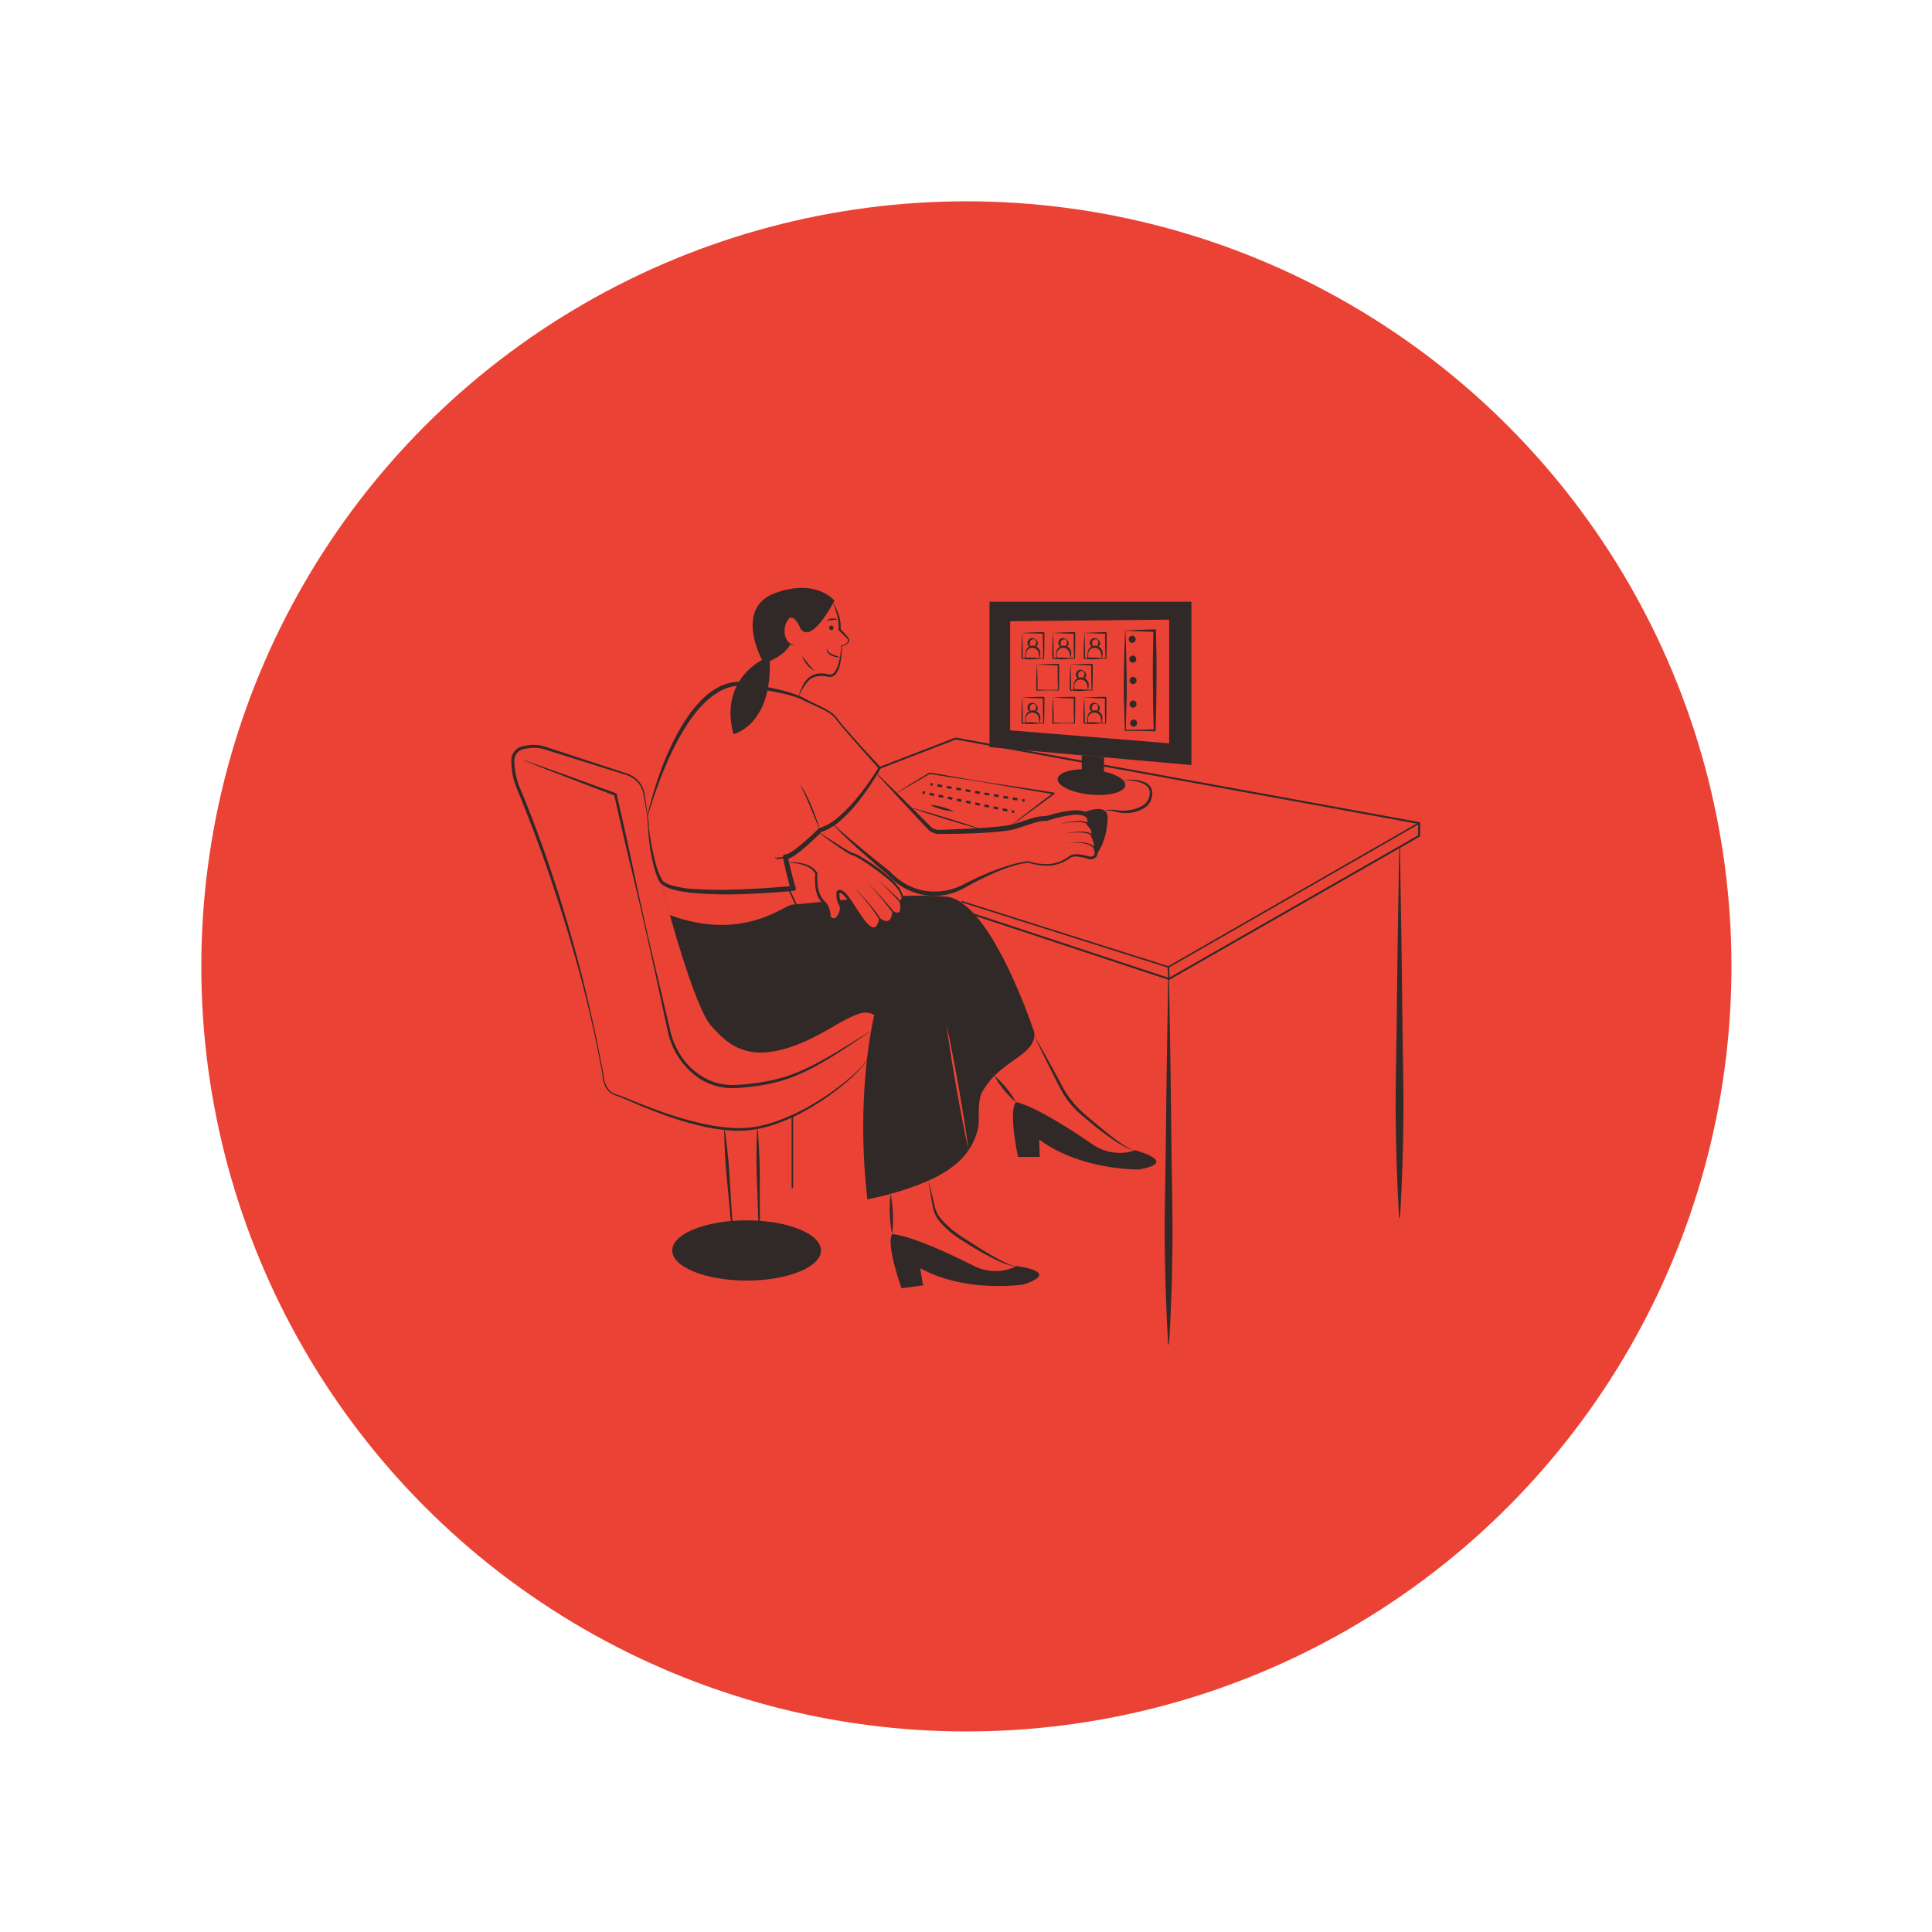 <svg id="SvgjsSvg1048" width="360" height="360" xmlns="http://www.w3.org/2000/svg" version="1.1" xmlns:xlink="http://www.w3.org/1999/xlink" xmlns:svgjs="http://svgjs.com/svgjs"><circle id="SvgjsCircle1091" r="180" cx="180" cy="180" transform="matrix(0.792,0,0,0.792,37.512,37.512)" fill="#ea4335"></circle><defs id="SvgjsDefs1049"></defs><g id="SvgjsG1050" transform="matrix(0.87,0,0,0.87,23.392,23.405)"><svg xmlns="http://www.w3.org/2000/svg" data-name="Layer 1" viewBox="0 0 700 550" width="360" height="360"><path d="M277.707,367.531a.313.313,0,0,1-.314-.313v-29.717a.314.314,0,0,1,.628,0v29.717A.313.313,0,0,1,277.707,367.531Z" fill="#312828" class="color000 svgShape"></path><path d="M308.998,313.935a18.844,18.844,0,0,1-2.374,3.203c-.866,1.011-1.815,1.939-2.748,2.886-1.924,1.83-3.899,3.611-5.977,5.267a105.027,105.027,0,0,1-13.138,9.018,79.189,79.189,0,0,1-14.501,6.668,54.769,54.769,0,0,1-7.756,2.02c-1.333.16-2.66.421-3.998.495-1.339.038-2.68.1-4.019.117a74.836,74.836,0,0,1-15.826-2.242,131.447,131.447,0,0,1-15.243-4.684c-4.986-1.833-9.882-3.893-14.753-5.974-1.218-.514-2.44-1.038-3.667-1.486-.601-.211-1.248-.431-1.891-.696-.298-.174-.61-.326-.893-.52a8.54,8.54,0,0,1-.799-.653,8.736,8.736,0,0,1-2.12-3.45,13.563,13.563,0,0,1-.712-3.972l.003.039a513.855,513.855,0,0,0-12.278-51.888c-2.427-8.552-5.139-17.019-7.925-25.457q-4.187-12.655-8.926-25.116c-1.594-4.146-3.191-8.291-4.866-12.405-.81-2.063-1.76-4.068-2.462-6.252a30.909,30.909,0,0,1-1.354-6.662,24.141,24.141,0,0,1-.097-3.453,5.994,5.994,0,0,1,4.627-5.235,20.866,20.866,0,0,1,3.379-.557,16.995,16.995,0,0,1,6.791.93l6.339,2.08,25.355,8.32a21.399,21.399,0,0,1,3.167,1.186,11.194,11.194,0,0,1,2.781,1.985,10.424,10.424,0,0,1,3.076,5.977l1.881,13.212a.063.063,0,0,1-.124.019l-2.215-13.156a10.142,10.142,0,0,0-3.037-5.618,10.564,10.564,0,0,0-2.652-1.839,20.819,20.819,0,0,0-3.089-1.106L181.492,186.963l-6.366-1.994a15.785,15.785,0,0,0-6.347-.789,21.985,21.985,0,0,0-3.192.552,4.727,4.727,0,0,0-3.638,4.133,23.697,23.697,0,0,0,.106,3.209,29.62,29.62,0,0,0,1.312,6.383c.661,2.054,1.621,4.08,2.442,6.153q2.529,6.184,4.872,12.439,9.371,25.018,16.418,50.813c2.347,8.586,4.536,17.214,6.478,25.899,2.049,8.661,3.732,17.4,5.442,26.132l.003.022.001.017a10.411,10.411,0,0,0,2.732,7.063,8.035,8.035,0,0,0,.742.598c.262.178.554.309.829.467.584.228,1.197.428,1.85.643,1.269.439,2.493.941,3.725,1.435,4.911,1.998,9.824,3.966,14.817,5.71a152.551,152.551,0,0,0,15.189,4.475,79.196,79.196,0,0,0,15.602,2.183c1.309-.009,2.617-.061,3.927-.089,1.306-.063,2.592-.311,3.889-.456a53.766,53.766,0,0,0,7.623-1.933,84.446,84.446,0,0,0,14.406-6.44,107.907,107.907,0,0,0,13.203-8.735c2.111-1.591,4.123-3.309,6.087-5.079.952-.916,1.923-1.815,2.809-2.795a18.712,18.712,0,0,0,2.435-3.105l.004-.006a.063.063,0,0,1,.108.064Z" fill="#312828" class="color000 svgShape"></path><path d="M165.827 189.243l9.617 3.375 9.594 3.439 9.582 3.471 9.565 3.516a.525.525 0 01.33.37l.002.009q2.869 12.274 5.514 24.599c1.78 8.213 3.486 16.442 5.335 24.64 3.641 16.407 7.618 32.738 11.461 49.1a32.745 32.745 0 004.935 11.28 28.026 28.026 0 008.962 8.313 24.395 24.395 0 0011.714 3.188 59.907 59.907 0 006.212-.364c2.077-.223 4.153-.456 6.21-.798a67.176 67.176 0 0012.103-3.019 83.961 83.961 0 0011.398-5.168c3.697-1.966 7.307-4.111 10.883-6.311 3.594-2.172 7.154-4.405 10.718-6.631a.063.063 0 01.069.105c-6.968 4.697-13.902 9.459-21.246 13.609a80.418 80.418 0 01-11.447 5.424 65.426 65.426 0 01-12.275 3.236c-2.088.354-4.187.596-6.287.828a61.045 61.045 0 01-6.362.39 25.121 25.121 0 01-12.343-3.355 31.112 31.112 0 01-14.278-20.493c-3.594-16.418-7.053-32.866-10.849-49.239-1.869-8.193-3.881-16.353-5.82-24.53q-2.919-12.263-5.641-24.57l.332.379-9.532-3.603-9.516-3.648-9.504-3.68-9.48-3.744a.063.063 0 01.044-.118zM276.912 140.788c-2.634-1.6-3.299-6.419-1.268-9.645 2.561-4.068 5.424 3.315 5.424 3.315 4.671 6.931 14.163-11.602 14.163-11.602s-7.534-9.492-24.71-3.164-5.424 27.874-5.424 27.874-17.93 8.438-11.903 30.887c0 0 16.022-3.728 15.067-30.468 0 0 6.705-2.641 8.65-7.197" fill="#312828" class="color000 svgShape"></path><path d="M278.789 141.266a3.802 3.802 0 01-2.823-.405.317.317 0 01.329-.541.376.376 0 01.063.05A3.492 3.492 0 00278.789 141.266zM294.743 123.825a21.73 21.73 0 012.38 5.253 15.113 15.113 0 01.662 5.805l-.12-.356c.573.602 1.132 1.218 1.683 1.84l1.653 1.902a1.769 1.769 0 01-.428 2.534 6.912 6.912 0 01-1.085.681 1.556 1.556 0 01-1.333.151l.219-.132a42.411 42.411 0 01-.85 8.071 9.53 9.53 0 01-1.722 3.823 3.331 3.331 0 01-1.981 1.185 3.81 3.81 0 01-1.178-.047l-.967-.166a10.761 10.761 0 00-3.807.001 7.011 7.011 0 00-3.314 1.698 19.348 19.348 0 00-4.116 6.694.05.05 0 01-.065.029.051.051 0 01-.03-.06 21.7 21.7 0 011.336-3.834 11.839 11.839 0 012.283-3.445 7.472 7.472 0 013.681-2.09 10.636 10.636 0 014.202-.041l1.013.206a2.812 2.812 0 00.825.065 2.365 2.365 0 001.415-.816 9.427 9.427 0 001.697-3.403 30.22 30.22 0 001.278-7.873.153.153 0 01.158-.147.165.165 0 01.061.015 1.287 1.287 0 001.052-.173 5.65 5.65 0 00.993-.691 1.277 1.277 0 00.208-1.868l-1.774-1.721c-.594-.582-1.181-1.171-1.754-1.773a.445.445 0 01-.122-.339l.001-.017a15.525 15.525 0 00-.007-2.761 22.849 22.849 0 00-.459-2.763 33.558 33.558 0 00-1.776-5.388.05.05 0 01.024-.067A.053.053 0 01294.743 123.825z" fill="#312828" class="color000 svgShape"></path><path d="M292.029 131.218a3.252 3.252 0 012.129-.957 3.769 3.769 0 012.278.505c-.793.061-1.506.055-2.224.12A17.492 17.492 0 00292.029 131.218zM293.951 135.098a.942.942 0 000-1.883.942.942 0 000 1.883zM281.746 145.908c.878 1.067 1.677 2.147 2.532 3.182a22.882 22.882 0 002.78 2.92 7.979 7.979 0 01-3.265-2.522A11.989 11.989 0 01281.746 145.908zM217.284 212.563c.624-2.896 1.381-5.709 2.199-8.533.828-2.814 1.693-5.621 2.694-8.383a128.318 128.318 0 016.961-16.209 79.923 79.923 0 014.539-7.612 50.406 50.406 0 015.55-6.972 30.504 30.504 0 017.032-5.617 19.936 19.936 0 018.71-2.631l.008-0a.848.848 0 01.156.007c2.967.433 5.907.943 8.842 1.522 2.935.572 5.862 1.192 8.771 1.911a48.204 48.204 0 018.602 2.781c1.374.682 2.621 1.403 3.975 2.048l4.035 1.931a34.546 34.546 0 013.946 2.193 11.567 11.567 0 013.311 3.14c1.737 2.374 3.776 4.581 5.728 6.82q5.922 6.691 12.074 13.182a.47.47 0 01.068.555l-.004.007c-1.521 2.679-3.162 5.26-4.886 7.801-1.727 2.536-3.56 5.005-5.527 7.377a57.083 57.083 0 01-6.467 6.651 23.365 23.365 0 01-8.149 4.801l.402-.239c-2.179 2.216-4.409 4.343-6.759 6.383-1.178 1.016-2.383 2.006-3.672 2.929a20.003 20.003 0 01-2.041 1.304 5.488 5.488 0 01-2.709.83l1.055-1.227c.5 2.192 1.019 4.388 1.563 6.568l.841 3.256c.142.54.292 1.076.448 1.6a13.176 13.176 0 00.492 1.431l.023.051a1.046 1.046 0 01-.529 1.382 1.073 1.073 0 01-.329.086c-7.0.657-13.988 1.106-21.006 1.351a165.624 165.624 0 01-21.08-.484c-1.757-.183-3.513-.405-5.262-.741a25.124 25.124 0 01-5.189-1.475 9.578 9.578 0 01-2.43-1.443 4.709 4.709 0 01-.982-1.166c-.251-.443-.389-.83-.588-1.247a34.225 34.225 0 01-1.726-5.046 75.439 75.439 0 01-1.892-10.377C217.674 219.567 217.404 216.093 217.284 212.563zm.199.019a108.621 108.621 0 003.544 20.554 33.044 33.044 0 001.82 4.815c.188.365.37.798.562 1.108a3.397 3.397 0 00.729.804 8.271 8.271 0 002.107 1.149 38.812 38.812 0 0010.057 1.882 184.328 184.328 0 0020.856.127c6.962-.272 13.938-.75 20.864-1.43l-.835 1.519a13.698 13.698 0 01-.631-1.762c-.169-.557-.325-1.108-.473-1.66-.304-1.102-.566-2.206-.831-3.309-.525-2.208-1.021-4.413-1.501-6.631a1.014 1.014 0 01.777-1.206 1.065 1.065 0 01.279-.021 4.065 4.065 0 001.628-.571 18.129 18.129 0 001.852-1.157c1.219-.852 2.401-1.8 3.56-2.778 2.312-1.962 4.555-4.055 6.708-6.196l.007-.007a.931.931 0 01.395-.232 22.15 22.15 0 007.581-4.321 56.773 56.773 0 006.412-6.338c1.998-2.27 3.879-4.653 5.66-7.111 1.78-2.456 3.481-4.989 5.04-7.581l.063.561c-3.96-4.462-7.934-8.906-11.863-13.396-1.95-2.265-3.912-4.489-5.751-6.887-1.671-2.396-4.422-3.744-7.064-5.028-2.676-1.252-5.45-2.482-8.095-3.792a47.447 47.447 0 00-8.472-2.438c-5.798-1.253-11.701-2.097-17.569-2.963l.164.007a18.206 18.206 0 00-7.932 2.49 31.774 31.774 0 00-6.664 5.272 48.742 48.742 0 00-5.454 6.688 78.361 78.361 0 00-4.541 7.412A134.274 134.274 0 00223.137 196.006C221.003 201.432 219.099 206.989 217.483 212.582z" fill="#312828" class="color000 svgShape"></path><path d="M289.204 218.456c-.714-1.625-1.384-3.264-2.063-4.898-.681-1.633-1.322-3.281-2.028-4.901-.656-1.641-1.36-3.261-2.091-4.865q-.531-1.212-1.156-2.375a10.602 10.602 0 00-.655-1.143 6.214 6.214 0 00-.373-.542l-.448-.487a13.627 13.627 0 013.067 4.335c.828 1.576 1.531 3.208 2.235 4.836.661 1.647 1.312 3.297 1.898 4.97C288.177 215.06 288.735 216.744 289.204 218.456zM279.26 249.734a.315.315 0 01-.284-.181l-3.106-6.594a.314.314 0 11.568-.268l3.106 6.594a.315.315 0 01-.284.448zM222.878 239.701l3.792 13.956C224.686 246.657 223.28 241.251 222.878 239.701z" fill="#312828" class="color000 svgShape"></path><path d="M356.78 327.395c-2.12 3.73-1.14 11.4-1.58 14.01a25.444 25.444 0 01-4.11 10.29c-.57-4.39-1.24-8.77-1.93-13.15-.69-4.37-1.47-8.73-2.19-13.1-.81-4.35-1.57-8.72-2.42-13.06l-1.29-6.52c-.47-2.17-.9-4.34-1.4-6.5.28 2.2.61 4.39.92 6.59l1.01 6.56c.69 4.38 1.46 8.74 2.19 13.1.81 4.36 1.57 8.72 2.42 13.07.85 4.34 1.71 8.69 2.69 13.01-4.74 6.95-12.72 11.34-21.62 14.69a126.327 126.327 0 01-20.53 5.76c-5.12-44.98 2.87-76.62 2.87-76.62s-.91-1.13-4.07-1.13c-3.17 0-11.98 5.2-11.98 5.2-33.45 20.34-43.85 9.04-51.76.45-5.19-5.64-12.74-30.14-17.3-46.26 30.74 11.3 47.81-4.37 51.01-4.37 1.01 0 5.96-.52 12.86-1.18a8.442 8.442 0 012.4 6.31c2.86 4.06 6.33-2.72 4.82-5.13a7.196 7.196 0 01-.78-1.77c1.37-.12 2.79-.25 4.24-.37 2.41 3.3 5.2 8.18 7.69 10.58 4.37 4.22 5.13-2.56 5.13-2.56 5.42 3.92 5.42-3.01 5.42-3.01 4.82 2.86 3.16-4.05 3.16-4.05a2.367 2.367 0 00.74-2.37 144.973 144.973 0 0118.47.26c18.76 1.9 36.62 56.63 36.62 56.63C379.16 312.475 364.46 313.835 356.78 327.395zM249.469 342.73c.699 4.363 1.131 8.746 1.585 13.127.423 4.384.624 8.785.897 13.181l.834 13.186.772 13.19a.063.063 0 01-.125.01l-1.272-13.151-1.21-13.156c-.408-4.385-.888-8.764-1.147-13.161-.227-4.399-.477-8.796-.459-13.215a.063.063 0 01.125-.01zM263.201 342.382c.441 4.413.614 8.831.81 13.249.164 4.418.105 8.84.119 13.261l.057 13.262-.006 13.264a.063.063 0 01-.125.002l-.496-13.254-.433-13.255c-.149-4.418-.371-8.836-.37-13.257.033-4.422.042-8.843.32-13.27a.063.063 0 01.125-.002z" fill="#312828" class="color000 svgShape"></path><ellipse cx="258.649" cy="393.454" rx="30.963" ry="12.543" fill="#312828" class="color000 svgShape"></ellipse><path d="M274.74 229.53a4.865 4.865 0 01-2.216.862 3.524 3.524 0 01-1.233-.046 1.111 1.111 0 01-.921-.816 1.304 1.304 0 00.989.331 9.182 9.182 0 001.086-.091A21.939 21.939 0 01274.74 229.53zM288.525 219.121c3.305 2.142 6.6 4.301 9.934 6.377.836.513 1.675 1.025 2.525 1.496.422.247.855.457 1.276.679.201.084.438.207.608.26a1.871 1.871 0 01.223.067c.167.031.337.07.503.117a20.657 20.657 0 012.718 1.389q1.288.752 2.536 1.555a72.188 72.188 0 019.509 7.12 22.988 22.988 0 013.998 4.494l.382.68.307.666a10.794 10.794 0 01.586 1.416 3.203 3.203 0 01.066 1.621 2.641 2.641 0 01-.859 1.384l.082-.267a13.256 13.256 0 01.238 1.937 5.186 5.186 0 01-.235 1.973 1.487 1.487 0 01-.246.47l-.164.219-.23.166a1.108 1.108 0 01-.513.205 1.274 1.274 0 01-.531.016 3.579 3.579 0 01-.98-.257l-.87-.452.297-.169a8.859 8.859 0 01-.339 2.174 3.379 3.379 0 01-1.222 1.876 2.558 2.558 0 01-2.245.192 9.659 9.659 0 01-1.021-.45l-.931-.588.373-.165a7.049 7.049 0 01-1.147 3.316 2.19 2.19 0 01-1.664.911l-.496-.038c-.155-.038-.3-.098-.451-.149a3.621 3.621 0 01-.818-.422 12.703 12.703 0 01-2.536-2.409c-.736-.883-1.425-1.795-2.082-2.725-1.317-1.857-2.551-3.76-3.865-5.578a25.356 25.356 0 00-2.067-2.588 5.276 5.276 0 00-1.162-.967 1.045 1.045 0 00-.514-.169.5.5 0 00-.344.145l.191-.356a8.171 8.171 0 00.409 3.567 6.445 6.445 0 00.363.816c.07.131.144.259.223.383.091.177.185.382.269.575a4.868 4.868 0 01.128 2.275 6.738 6.738 0 01-2.016 3.823 2.679 2.679 0 01-2.409.658 3.62 3.62 0 01-1.88-1.469.524.524 0 01-.121-.359l.003-.076a8.165 8.165 0 00-1.01-4.295 7.435 7.435 0 00-.625-.918c-.24-.303-.468-.519-.785-.868a8.571 8.571 0 01-1.456-2.153 14.292 14.292 0 01-1.207-4.884 28.647 28.647 0 01.042-4.935l.028.182a6.098 6.098 0 00-2.159-2.332 10.976 10.976 0 00-3.055-1.398 18.654 18.654 0 00-3.349-.693c-.572-.044-1.144-.103-1.719-.134l-1.729-.042a.063.063 0 01-.065-.061.067.067 0 01.06-.065l1.739-.083c.58-.005 1.162.023 1.744.033a19.112 19.112 0 013.469.51 11.431 11.431 0 013.287 1.339 8.181 8.181 0 011.436 1.105 5.21 5.21 0 011.137 1.513.299.299 0 01.03.139l-.001.043a32.459 32.459 0 00.115 4.779 13.246 13.246 0 001.221 4.479 7.394 7.394 0 001.304 1.826c.23.248.6.586.868.913a7.68 7.68 0 01.763 1.073 9.388 9.388 0 011.233 5.038l-.118-.435c.354.418.739.87 1.14.928a1.35 1.35 0 001.202-.382 5.476 5.476 0 001.567-3.024 3.796 3.796 0 00-.053-1.615l-.139-.32q-.142-.232-.265-.471a7.748 7.748 0 01-.422-.986 9.352 9.352 0 01-.411-4.193.556.556 0 01.175-.341l.016-.015a1.742 1.742 0 011.196-.457 2.219 2.219 0 011.086.336 6.362 6.362 0 011.43 1.208 26.372 26.372 0 012.131 2.746c1.291 1.887 2.473 3.817 3.729 5.687.629.933 1.26 1.863 1.944 2.744a12.033 12.033 0 002.276 2.348 2.884 2.884 0 00.67.38c.116.042.232.098.348.133l.35.038a1.569 1.569 0 001.212-.634 6.584 6.584 0 001.136-3.001.243.243 0 01.279-.202.258.258 0 01.094.036l.878.572a9.495 9.495 0 00.936.427 2.129 2.129 0 001.876-.118 2.992 2.992 0 001.079-1.644 7.121 7.121 0 00.319-2.059.198.198 0 01.285-.175l.012.006.827.412a3.194 3.194 0 00.856.211 1.093 1.093 0 001.223-.813 4.759 4.759 0 00.174-1.787 10.113 10.113 0 00-.283-1.833.273.273 0 01.082-.267 2.177 2.177 0 00.518-2.403 10.181 10.181 0 00-.6-1.285l-.339-.661L321.68 243.094a22.277 22.277 0 00-4.006-4.138 103.095 103.095 0 00-9.403-7.005 38.376 38.376 0 00-4.983-2.917 1.133 1.133 0 01-.211-.073c-.139-.031-.332-.069-.492-.115-.296-.101-.494-.218-.745-.328-.447-.24-.887-.488-1.306-.752-.852-.517-1.674-1.064-2.495-1.613-3.28-2.201-6.459-4.529-9.586-6.93a.063.063 0 01.073-.102z" fill="#312828" class="color000 svgShape"></path><path d="M302.614 241.584a81.69 81.69 0 016.215 6.446 77.211 77.211 0 015.498 7.093.314.314 0 01-.518.355l-.008-.012a76.722 76.722 0 00-5.213-7.235A81.533 81.533 0 00302.614 241.584zM308.942 240.228a159.168 159.168 0 0110.795 11.861.314.314 0 01-.487.396l-.009-.012A158.886 158.886 0 00308.942 240.228zM313.462 239.249q2.42 2.119 4.8 4.285l2.359 2.192c.776.747 1.55 1.483 2.277 2.317a.314.314 0 01-.474.413l-.009-.011-.009-.011c-.643-.816-1.387-1.599-2.118-2.375l-2.244-2.299Q315.778 241.483 313.462 239.249zM294.83 215.634a21.043 21.043 0 002.688 2.776q1.444 1.31 2.928 2.577l5.985 5.016c3.998 3.334 8.086 6.57 12.126 9.849l.056.051.013.013a28.515 28.515 0 005.948 4.743 24.126 24.126 0 007.034 2.737 25.392 25.392 0 0014.895-1.254c2.315-.946 4.654-2.298 7.038-3.377 2.369-1.145 4.796-2.171 7.233-3.162 2.452-.957 4.935-1.835 7.455-2.6a41.29 41.29 0 017.749-1.671.24.24 0 01.094.01l.011.004a23.677 23.677 0 007.131 1.206 15.17 15.17 0 006.954-1.529 26.027 26.027 0 003.08-1.943 6.48 6.48 0 013.859-.564 20.947 20.947 0 013.693.732 4.772 4.772 0 00.806.2 1.939 1.939 0 00.706-.044 1.987 1.987 0 001.086-.77l.251-.235a.521.521 0 00-.129.09.579.579 0 00-.181.33.609.609 0 00.162.529l-.089-.736a1.759 1.759 0 00.176-1.001 3.245 3.245 0 00-.11-.569 3.315 3.315 0 00-.201-.531.646.646 0 01-.033-.507l.014-.04a4.286 4.286 0 00-.15-2.35 14.757 14.757 0 00-.973-2.483.762.762 0 01-.033-.593l.017-.047a2.472 2.472 0 00.16-.982 3.393 3.393 0 00-.276-1.04 5.229 5.229 0 00-.604-1.006 6.456 6.456 0 00-.79-.878.823.823 0 01-.214-.918l.02-.048a2.626 2.626 0 00.038-1.932 2.674 2.674 0 00-1.506-1.275 10.237 10.237 0 00-4.855-.312 57.034 57.034 0 00-10.254 2.411l-.008.003a1.015 1.015 0 01-.346.047c-3.112-.13-6.26 1.246-9.508 2.26-1.641.511-3.191 1.085-4.999 1.466-1.734.362-3.436.546-5.146.743-6.826.636-13.627.855-20.434.936l-2.552.024-1.276.007-.638.003c-.222.001-.481-.007-.719-.029a6.541 6.541 0 01-3.907-1.781c-.358-.354-.602-.63-.908-.949l-6.959-7.444q-6.954-7.45-13.805-14.999a.1.1 0 01.144-.139q7.33 7.086 14.54 14.288l7.213 7.199c.289.287.621.636.874.872a4.894 4.894 0 002.948 1.26c.338.026.754-.001 1.189-.01l1.271-.038 2.541-.086c6.771-.28 13.559-.545 20.255-1.245 1.663-.189 3.344-.37 4.937-.702 1.521-.308 3.175-.899 4.773-1.397 1.613-.517 3.221-1.056 4.905-1.524a16.607 16.607 0 015.343-.711l-.353.049c1.756-.547 3.494-1.013 5.271-1.42a45.422 45.422 0 015.41-.935 20.082 20.082 0 012.819-.103 8.355 8.355 0 012.925.634 4.379 4.379 0 012.382 2.236 3.823 3.823 0 01.267 1.687 4.556 4.556 0 01-.395 1.615l-.195-.965a7.904 7.904 0 01.999 1.155 6.796 6.796 0 01.754 1.335 4.922 4.922 0 01.369 1.581 3.985 3.985 0 01-.317 1.665l-.016-.64a15.051 15.051 0 01.994 2.804 7.971 7.971 0 01.235 1.523 3.841 3.841 0 01-.242 1.688l-.019-.547a4.629 4.629 0 01.397 1.603 2.988 2.988 0 01-.394 1.707l-.089-.735a.623.623 0 01.166.541.601.601 0 01-.188.341.617.617 0 01-.152.104l.251-.235a2.377 2.377 0 01-.839.823 3.702 3.702 0 01-1.029.448 3.072 3.072 0 01-1.12.032 5.909 5.909 0 01-.969-.267 19.944 19.944 0 00-3.486-.807 5.692 5.692 0 00-3.315.334 27.677 27.677 0 01-3.191 1.879 15.877 15.877 0 01-7.288 1.521 26.317 26.317 0 01-7.309-1.278l.105.014a36.594 36.594 0 00-7.559 1.75c-2.48.799-4.902 1.773-7.291 2.815-2.376 1.074-4.736 2.184-7.04 3.406-2.347 1.168-4.503 2.544-6.996 3.681a25.502 25.502 0 01-15.899 1.542 25.878 25.878 0 01-7.516-3.008 28.837 28.837 0 01-6.211-5.127l.069.063c-4.011-3.342-7.924-6.791-11.827-10.256q-2.933-2.591-5.755-5.312-1.418-1.351-2.792-2.752c-.448-.479-.91-.939-1.334-1.443l-.636-.752c-.199-.266-.377-.554-.563-.828a.099.099 0 01.163-.113z" fill="#312828" class="color000 svgShape"></path><path d="M388.346 216.121a34.257 34.257 0 016.44-1.394 16.164 16.164 0 013.325-.061 6.421 6.421 0 013.235 1.057.314.314 0 11-.371.507l-.016-.012a5.908 5.908 0 00-2.905-1.084 15.788 15.788 0 00-3.243-.094A34.104 34.104 0 00388.346 216.121zM391.208 219.806a34.594 34.594 0 015.976-.761 16.135 16.135 0 013.039.186 4.708 4.708 0 012.833 1.366.314.314 0 01-.47.417l-.012-.014-.011-.014a4.206 4.206 0 00-2.436-1.294 15.751 15.751 0 00-2.943-.333A34.434 34.434 0 00391.208 219.806zM392.263 223.805a23.805 23.805 0 016.184-.301 11.015 11.015 0 013.064.671 5.814 5.814 0 012.612 1.863.314.314 0 11-.503.377l-.009-.012-.005-.007a5.277 5.277 0 00-2.276-1.785 10.625 10.625 0 00-2.922-.794A23.654 23.654 0 00392.263 223.805zM359.82 123.274V183.843l84.074 7.458V123.274zm74.808 58.988l-66.22-5.424v-45.427l66.22-.678z" fill="#312828" class="color000 svgShape"></path><path d="M373.403 136.308c.088 1.854.165 3.633.206 5.383.045 1.753.073 3.476.006 5.217l-.234-.234c1.494.05 2.988.125 4.482.131 1.494.015 2.988-.02 4.482-.069l-.172.172c-.065-1.77-.112-3.541-.129-5.311-.034-1.77-.036-3.541-.019-5.311l.319.319c-1.454.006-2.915-.066-4.392-.102zm-.044-.044l4.414-.196c1.511-.036 3.038-.108 4.573-.102a.323.323 0 01.32.32c.017 1.77.015 3.541-.019 5.311-.016 1.77-.064 3.541-.129 5.311l-0.0.012a.166.166 0 01-.172.16c-1.494-.05-2.988-.084-4.482-.069-1.494.007-2.988.081-4.482.131a.226.226 0 01-.233-.218l-.001-.016c-.067-1.8-.039-3.618.006-5.406C373.193 139.712 373.271 137.951 373.359 136.264zM416.401 135.371c.155 3.607.26 7.119.352 10.603.107 3.493.155 6.924.195 10.354.04 3.427-.014 6.816-.126 10.222-.094 3.407-.234 6.841-.244 10.29l-.227-.227c2.042.028 4.083-.025 6.125-.033 2.042-.015 4.083-.093 6.125-.136l-.397.397q-.169-5.19-.249-10.38l-.117-10.38q-.039-5.19.027-10.38l.192-10.38.544.544-5.992-.222zm-.103-.103l6.043-.27 6.258-.223a.525.525 0 01.543.506l0.0.006 0.0.032.192 10.38q.062 5.19.027 10.38l-.117 10.38q-.085 5.19-.249 10.38l-.001.021a.389.389 0 01-.397.376c-2.042-.043-4.083-.122-6.125-.136-2.042-.008-4.083-.062-6.125-.033a.224.224 0 01-.227-.221l-0-.006c-.01-3.471-.15-6.957-.244-10.47-.112-3.513-.166-7.045-.126-10.538.04-3.491.087-6.979.195-10.406C416.039 141.99 416.144 138.582 416.299 135.269zM407.493 193.999v-5.927l-9.265-.822v5.819c-5.627.152-9.819 1.695-10.04 3.973-.277 2.857 5.8 5.785 13.575 6.54 7.774.754 14.302-.951 14.579-3.808C416.559 197.53 412.857 195.243 407.493 193.999zM320.802 203.08c4.599-2.931 9.25-5.773 13.918-8.589a.275.275 0 01.181-.035c4.319.664 8.621 1.425 12.922 2.197 4.299.783 8.613 1.474 12.934 2.123l12.962 1.955c4.316.682 8.637 1.331 12.946 2.054a.326.326 0 01.269.374.329.329 0 01-.126.208q-4.799 3.604-9.666 7.116l-4.85 3.536-4.881 3.494a.031.031 0 01-.038-.05l4.729-3.696 4.76-3.655q4.753-3.666 9.554-7.266l.143.582c-4.317-.674-8.622-1.423-12.932-2.138l-12.916-2.237c-4.305-.748-8.617-1.454-12.943-2.069-4.325-.625-8.648-1.262-12.955-1.995l.181-.035c-4.693 2.774-9.401 5.521-14.162 8.18a.031.031 0 01-.032-.054zM326.376 208.851c2.645.677 5.269 1.419 7.89 2.172l7.841 2.331 7.799 2.47c2.592.849 5.181 1.707 7.749 2.632-2.645-.676-5.269-1.418-7.891-2.171l-7.841-2.332-7.798-2.471C331.533 210.634 328.944 209.775 326.376 208.851z" fill="#312828" class="color000 svgShape"></path><path d="M415.361,197.585a22.635,22.635,0,0,1,4.786-.139,12.055,12.055,0,0,1,4.722,1.213,5.471,5.471,0,0,1,1.938,1.688,4.651,4.651,0,0,1,.799,2.501,7.652,7.652,0,0,1-.38,2.526,6.378,6.378,0,0,1-1.193,2.295,6.815,6.815,0,0,1-1.987,1.661,14.067,14.067,0,0,1-2.246,1.045,15.054,15.054,0,0,1-4.831.94,16.238,16.238,0,0,1-4.82-.628,8.726,8.726,0,0,0-4.63-.141,5.151,5.151,0,0,1,2.323-.623,12.197,12.197,0,0,1,2.429.084,18.243,18.243,0,0,0,4.639.235,15.995,15.995,0,0,0,4.455-1.018,15.35,15.35,0,0,0,2.061-.98,5.572,5.572,0,0,0,1.669-1.348,5.722,5.722,0,0,0,1.047-1.874,6.573,6.573,0,0,0,.394-2.15,3.723,3.723,0,0,0-.536-2.001,4.651,4.651,0,0,0-1.554-1.482,12.455,12.455,0,0,0-4.359-1.459A27.903,27.903,0,0,0,415.361,197.585Z" fill="#312828" class="color000 svgShape"></path><path d="M408.893,214.802s-.27,8.821-4.96,14.119a3.183,3.183,0,0,0-.069-2.706c.753-1.808-1.055-5.424-1.055-5.424,1.055-2.411-1.657-4.822-1.657-4.822s1.657-3.465-2.712-4.671C398.441,211.299,410.381,205.725,408.893,214.802Z" fill="#312828" class="color000 svgShape"></path><path d="M434.526,280.781a.394.394,0,0,1-.125-.02l-80.811-26.722a.4.4,0,1,1,.251-.76l80.642,26.666L538.315,220.559v-4.764L345.745,180.675,314.209,192.838a.4.4,0,0,1-.288-.746L345.562,179.888a.439.439,0,0,1,.216-.021l193.009,35.2a.4.4,0,0,1,.328.394v5.33a.398.398,0,0,1-.201.347L434.725,280.728A.4.4,0,0,1,434.526,280.781Z" fill="#312828" class="color000 svgShape"></path><path d="M434.3,275.723a.314.314,0,0,1-.095-.015l-85.882-27.171a.313.313,0,1,1,.189-.598l85.751,27.129L538.559,215.189a.314.314,0,1,1,.312.545L434.457,275.682A.315.315,0,0,1,434.3,275.723Z" fill="#312828" class="color000 svgShape"></path><path d="M434.526,280.695a.313.313,0,0,1-.313-.299l-.226-4.972a.314.314,0,0,1,.299-.328.325.325,0,0,1,.328.299l.226,4.972a.314.314,0,0,1-.299.328Z" fill="#312828" class="color000 svgShape"></path><path d="M434.555 278.92l.628 38.391.471 38.391c.17 12.797.52 25.594.314 38.391-.113 6.398-.226 12.797-.475 19.195l-.378 9.598c-.189 3.199-.318 6.398-.559 9.598a.157.157 0 01-.314 0c-.241-3.199-.371-6.398-.559-9.598l-.378-9.598c-.249-6.398-.362-12.797-.475-19.195-.206-12.797.144-25.594.314-38.391l.471-38.391.628-38.391a.157.157 0 01.314 0zM530.736 226.216l.628 38.391.471 38.391c.17 12.797.52 25.594.314 38.391-.113 6.398-.226 12.797-.475 19.196l-.378 9.598c-.189 3.199-.318 6.398-.559 9.598a.157.157 0 01-.314 0c-.241-3.199-.371-6.398-.559-9.598l-.378-9.598c-.249-6.399-.362-12.797-.475-19.196-.206-12.797.144-25.594.314-38.391l.471-38.391.628-38.391a.157.157 0 01.314 0zM370.793 331.685s7.18.598 31.845 17.533a19.932 19.932 0 0013.861 3.451 13.947 13.947 0 003.789-.972s18.758 4.848 2.034 8.012c0 0-23.957.678-41.811-12.43l.226 7.232h-9.04S367.628 335.753 370.793 331.685z" fill="#312828" class="color000 svgShape"></path><path d="M378.466 304.135c1.387 2.336 2.703 4.709 4.056 7.062l3.94 7.123c1.329 2.364 2.577 4.779 3.865 7.158a37.303 37.303 0 004.541 6.58 38.445 38.445 0 002.729 2.927c.957.922 1.991 1.794 3.014 2.685 2.043 1.777 4.139 3.49 6.212 5.229 2.086 1.724 4.207 3.404 6.403 4.978 1.088.801 2.202 1.566 3.358 2.262l.876.506.906.447a6.667 6.667 0 001.922.605 9.713 9.713 0 01-3.864-1.266c-1.216-.622-2.393-1.314-3.544-2.044-2.286-1.485-4.487-3.089-6.657-4.73-2.18-1.629-4.264-3.378-6.353-5.116-1.035-.876-2.088-1.738-3.1-2.685a35.757 35.757 0 01-7.45-9.84c-1.245-2.418-2.513-4.811-3.71-7.248l-3.631-7.286C380.81 309.032 379.603 306.602 378.466 304.135zM361.874 320.736a35.563 35.563 0 014.946 5.078 35.164 35.164 0 013.973 5.871 35.151 35.151 0 01-4.946-5.078A35.568 35.568 0 01361.874 320.736zM319.239 386.683s7.196-.363 33.896 13.137a19.932 19.932 0 0014.197 1.575 13.947 13.947 0 003.626-1.468s19.237 2.308 3.083 7.67c0 0-23.653 3.862-43.094-6.753l1.187 7.138-8.96 1.204S316.644 391.136 319.239 386.683z" fill="#312828" class="color000 svgShape"></path><path d="M334.387 364.37c.593 2.21 1.107 4.435 1.663 6.653l.769 3.339a14.279 14.279 0 001.013 3.167 12.59 12.59 0 001.757 2.76c.723.841 1.512 1.661 2.319 2.438a38.276 38.276 0 005.223 4.247c3.783 2.507 7.64 4.962 11.527 7.322 1.947 1.178 3.92 2.316 5.944 3.347a32.737 32.737 0 003.077 1.457 9.114 9.114 0 003.279.828 8.266 8.266 0 01-3.39-.515 33.159 33.159 0 01-3.228-1.214c-2.101-.929-4.141-1.98-6.16-3.065-4.037-2.184-7.908-4.607-11.754-7.123a37.933 37.933 0 01-5.349-4.44c-.816-.829-1.592-1.676-2.334-2.586a11.994 11.994 0 01-1.792-3.074 15.179 15.179 0 01-.905-3.393l-.595-3.375C335.098 368.886 334.703 366.636 334.387 364.37zM318.629 369.889a50.151 50.151 0 01.932 8.374 49.588 49.588 0 01-.322 8.42 49.587 49.587 0 01-.932-8.374A50.163 50.163 0 01318.629 369.889zM297.838 146.4a7.194 7.194 0 01-3.736-.638 4.073 4.073 0 01-1.553-1.205 2.53 2.53 0 01-.519-1.851 3.857 3.857 0 002.343 2.49A23.592 23.592 0 00297.838 146.4zM419.24 140.42a1.501 1.501 0 000-3 1.501 1.501 0 000 3zM419.48 148.7a1.501 1.501 0 000-3 1.501 1.501 0 000 3zM419.6 157.58a1.501 1.501 0 000-3 1.501 1.501 0 000 3zM419.6 167.42a1.501 1.501 0 000-3 1.501 1.501 0 000 3zM419.84 175.34a1.501 1.501 0 000-3 1.501 1.501 0 000 3zM377.826 142.209a1.157 1.157 0 001.038-.658 4.002 4.002 0 00.309-1.075 1.477 1.477 0 00-.21-1.166 1.166 1.166 0 00-1.137-.367 1.654 1.654 0 00-.936.554 1.69 1.69 0 00-.307.98 2.46 2.46 0 00.215 1.065A1.152 1.152 0 00377.826 142.209zm0 .089a2.517 2.517 0 01-1.456-.357 1.793 1.793 0 01-.735-1.464 2.112 2.112 0 01.643-1.549 1.781 1.781 0 011.548-.471 2.537 2.537 0 011.348.657 2.251 2.251 0 01.739 1.363 1.574 1.574 0 01-.64 1.455A2.525 2.525 0 01377.826 142.298z" fill="#312828" class="color000 svgShape"></path><path d="M380.7 146.939a25.6 25.6 0 01-2.803.312c-.504.022-1.012.048-1.527.035-.515-.012-1.03-.079-1.53-.126l-.051-.005a.224.224 0 01-.202-.244l0-.004a13.986 13.986 0 00.119-1.633 4.224 4.224 0 01.238-1.679 3.13 3.13 0 015.796-.085 3.252 3.252 0 01.199 1.797C380.879 145.906 380.778 146.463 380.7 146.939zm-.062-.062l-.239-1.634a3.277 3.277 0 00-.387-1.379 2.831 2.831 0 00-2.258-1.39 2.79 2.79 0 00-2.433 1.305 2.507 2.507 0 00-.348 1.496 13.986 13.986 0 00.119 1.633l-.252-.252c.472-.047.929-.114 1.385-.126.457-.013.92.013 1.387.035C378.552 146.621 379.532 146.735 380.638 146.877zM386.255 136.308c.088 1.854.165 3.633.206 5.383.045 1.753.073 3.476.006 5.217l-.234-.234c1.494.05 2.988.125 4.482.131 1.494.015 2.988-.02 4.482-.069l-.172.172c-.065-1.77-.112-3.541-.129-5.311-.034-1.77-.036-3.541-.019-5.311l.319.319c-1.454.006-2.915-.066-4.392-.102zm-.044-.044l4.414-.196c1.511-.036 3.038-.108 4.573-.102a.323.323 0 01.32.32c.017 1.77.015 3.541-.019 5.311-.016 1.77-.063 3.541-.129 5.311l-0.0.012a.166.166 0 01-.172.16c-1.494-.05-2.988-.084-4.482-.069-1.494.007-2.988.081-4.482.131a.226.226 0 01-.233-.218l-.001-.016c-.067-1.8-.039-3.618.006-5.406C386.045 139.712 386.122 137.951 386.21 136.264z" fill="#312828" class="color000 svgShape"></path><path d="M390.677,142.209a1.157,1.157,0,0,0,1.038-.658,4.003,4.003,0,0,0,.309-1.075,1.477,1.477,0,0,0-.21-1.166,1.166,1.166,0,0,0-1.137-.367,1.654,1.654,0,0,0-.936.554,1.69,1.69,0,0,0-.307.98,2.46,2.46,0,0,0,.215,1.065A1.152,1.152,0,0,0,390.677,142.209Zm0,.089a2.517,2.517,0,0,1-1.456-.357,1.793,1.793,0,0,1-.735-1.464,2.112,2.112,0,0,1,.643-1.549,1.781,1.781,0,0,1,1.548-.471,2.537,2.537,0,0,1,1.348.657,2.251,2.251,0,0,1,.739,1.363,1.574,1.574,0,0,1-.641,1.455A2.525,2.525,0,0,1,390.677,142.298Z" fill="#312828" class="color000 svgShape"></path><path d="M393.552 146.939a25.6 25.6 0 01-2.803.312c-.504.022-1.012.048-1.527.035-.515-.012-1.03-.079-1.53-.126l-.051-.005a.224.224 0 01-.202-.244l0-.004a13.984 13.984 0 00.119-1.633 4.224 4.224 0 01.238-1.679 3.13 3.13 0 015.796-.085 3.252 3.252 0 01.199 1.797C393.73 145.906 393.63 146.463 393.552 146.939zm-.062-.062l-.239-1.634a3.277 3.277 0 00-.387-1.379 2.831 2.831 0 00-2.258-1.39 2.79 2.79 0 00-2.433 1.305 2.507 2.507 0 00-.348 1.496 13.984 13.984 0 00.119 1.633l-.252-.252c.472-.047.929-.114 1.385-.126.457-.013.92.013 1.387.035C391.403 146.621 392.384 146.735 393.49 146.877zM399.345 136.308c.088 1.854.166 3.633.206 5.383.045 1.753.072 3.476.006 5.217l-.234-.234c1.494.05 2.988.125 4.482.131 1.494.015 2.988-.02 4.482-.069l-.172.172c-.065-1.77-.112-3.541-.129-5.311-.034-1.77-.036-3.541-.019-5.311l.319.319c-1.454.006-2.915-.066-4.392-.102zm-.044-.044l4.414-.196c1.511-.036 3.038-.108 4.573-.102a.323.323 0 01.32.32c.017 1.77.015 3.541-.019 5.311-.016 1.77-.064 3.541-.129 5.311l-0.0.012a.166.166 0 01-.172.16c-1.494-.05-2.988-.084-4.482-.069-1.494.007-2.988.081-4.482.131a.226.226 0 01-.233-.218l-.001-.016c-.067-1.8-.039-3.618.006-5.406C399.135 139.712 399.213 137.951 399.301 136.264z" fill="#312828" class="color000 svgShape"></path><path d="M403.768,142.209a1.157,1.157,0,0,0,1.038-.658,3.993,3.993,0,0,0,.309-1.075,1.477,1.477,0,0,0-.21-1.166,1.166,1.166,0,0,0-1.137-.367,1.654,1.654,0,0,0-.936.554,1.689,1.689,0,0,0-.307.98,2.462,2.462,0,0,0,.215,1.065A1.152,1.152,0,0,0,403.768,142.209Zm0,.089a2.517,2.517,0,0,1-1.456-.357,1.794,1.794,0,0,1-.735-1.464,2.112,2.112,0,0,1,.643-1.549,1.781,1.781,0,0,1,1.548-.471,2.537,2.537,0,0,1,1.348.657,2.252,2.252,0,0,1,.739,1.363,1.574,1.574,0,0,1-.641,1.455A2.525,2.525,0,0,1,403.768,142.298Z" fill="#312828" class="color000 svgShape"></path><path d="M406.643 146.939a25.602 25.602 0 01-2.803.312c-.504.022-1.012.048-1.527.035-.515-.012-1.03-.079-1.53-.126l-.051-.005a.224.224 0 01-.202-.244l0-.004a14.012 14.012 0 00.119-1.633 4.22 4.22 0 01.238-1.679 3.13 3.13 0 015.796-.085 3.252 3.252 0 01.199 1.797C406.821 145.906 406.721 146.463 406.643 146.939zm-.062-.062l-.239-1.634a3.277 3.277 0 00-.387-1.379 2.831 2.831 0 00-2.258-1.39 2.79 2.79 0 00-2.433 1.305 2.508 2.508 0 00-.348 1.496 14.012 14.012 0 00.119 1.633l-.252-.252c.472-.047.929-.114 1.385-.126.457-.013.92.013 1.387.035C404.494 146.621 405.475 146.735 406.581 146.877zM393.543 149.499c.088 1.854.165 3.633.206 5.383.045 1.753.073 3.476.006 5.217l-.234-.234c1.494.05 2.988.125 4.482.131 1.494.015 2.988-.02 4.482-.069l-.172.172c-.065-1.77-.112-3.541-.129-5.311-.034-1.77-.036-3.541-.019-5.311l.319.319c-1.454.006-2.915-.066-4.392-.102zm-.044-.044l4.414-.196c1.511-.036 3.038-.108 4.573-.102a.323.323 0 01.32.32c.017 1.77.015 3.541-.019 5.311-.016 1.77-.063 3.541-.129 5.311l-0.0.012a.166.166 0 01-.172.16c-1.494-.05-2.988-.084-4.482-.069-1.494.007-2.988.081-4.482.131a.226.226 0 01-.233-.218l-0-.016c-.067-1.8-.039-3.618.006-5.406C393.333 152.903 393.411 151.142 393.499 149.454z" fill="#312828" class="color000 svgShape"></path><path d="M397.966,155.4a1.157,1.157,0,0,0,1.038-.658,4.001,4.001,0,0,0,.309-1.075,1.477,1.477,0,0,0-.21-1.166,1.166,1.166,0,0,0-1.137-.367,1.653,1.653,0,0,0-.936.554,1.689,1.689,0,0,0-.307.98,2.46,2.46,0,0,0,.215,1.065A1.152,1.152,0,0,0,397.966,155.4Zm0,.089a2.517,2.517,0,0,1-1.456-.357,1.793,1.793,0,0,1-.735-1.464,2.112,2.112,0,0,1,.643-1.549,1.781,1.781,0,0,1,1.548-.471,2.536,2.536,0,0,1,1.348.657,2.251,2.251,0,0,1,.739,1.363,1.574,1.574,0,0,1-.64,1.455A2.525,2.525,0,0,1,397.966,155.489Z" fill="#312828" class="color000 svgShape"></path><path d="M400.841 160.13a25.604 25.604 0 01-2.803.312c-.504.022-1.012.048-1.527.035-.515-.012-1.03-.079-1.53-.126l-.051-.005a.223.223 0 01-.202-.244l0-.004a13.986 13.986 0 00.119-1.633 4.223 4.223 0 01.238-1.679 3.13 3.13 0 015.796-.085 3.252 3.252 0 01.199 1.797C401.019 159.097 400.919 159.654 400.841 160.13zm-.062-.062l-.239-1.634a3.278 3.278 0 00-.387-1.379A2.832 2.832 0 00397.895 155.665a2.79 2.79 0 00-2.433 1.305 2.507 2.507 0 00-.348 1.496 13.986 13.986 0 00.119 1.633l-.252-.252c.472-.047.929-.114 1.385-.126.457-.013.92.013 1.387.035C398.692 159.812 399.673 159.926 400.779 160.068zM379.565 149.499c.088 1.854.165 3.633.206 5.383.045 1.753.073 3.476.006 5.217l-.234-.234c1.494.05 2.988.125 4.482.131 1.494.015 2.988-.02 4.482-.069l-.172.172c-.065-1.77-.112-3.541-.129-5.311-.034-1.77-.036-3.541-.019-5.311l.319.319c-1.454.006-2.915-.066-4.392-.102zm-.044-.044l4.414-.196c1.511-.036 3.038-.108 4.573-.102a.323.323 0 01.32.32c.017 1.77.015 3.541-.019 5.311-.016 1.77-.063 3.541-.129 5.311l-0.0.012a.165.165 0 01-.172.16c-1.494-.05-2.988-.084-4.482-.069-1.494.007-2.988.081-4.482.131a.226.226 0 01-.233-.218l-.001-.016c-.067-1.8-.039-3.618.006-5.406C379.355 152.903 379.433 151.142 379.52 149.454zM373.403 163.24c.088 1.854.165 3.633.206 5.383.045 1.753.073 3.476.006 5.217l-.234-.234c1.494.05 2.988.125 4.482.131 1.494.015 2.988-.02 4.482-.069l-.172.172c-.065-1.77-.112-3.541-.129-5.311-.034-1.77-.036-3.541-.019-5.311l.319.319c-1.454.006-2.915-.066-4.392-.102zm-.044-.044l4.414-.196c1.511-.036 3.038-.108 4.573-.102a.323.323 0 01.32.32c.017 1.77.015 3.541-.019 5.311-.016 1.77-.064 3.541-.129 5.311l-0.0.012a.166.166 0 01-.172.16c-1.494-.05-2.988-.084-4.482-.069-1.494.007-2.988.081-4.482.131a.226.226 0 01-.233-.218l-.001-.016c-.067-1.8-.039-3.618.006-5.406C373.193 166.644 373.271 164.883 373.359 163.196z" fill="#312828" class="color000 svgShape"></path><path d="M377.826,169.141a1.157,1.157,0,0,0,1.038-.658,4,4,0,0,0,.309-1.075,1.476,1.476,0,0,0-.21-1.166,1.166,1.166,0,0,0-1.137-.367,1.654,1.654,0,0,0-.936.554,1.69,1.69,0,0,0-.307.98,2.46,2.46,0,0,0,.215,1.065A1.152,1.152,0,0,0,377.826,169.141Zm0,.089a2.517,2.517,0,0,1-1.456-.357,1.793,1.793,0,0,1-.735-1.464,2.112,2.112,0,0,1,.643-1.549,1.781,1.781,0,0,1,1.548-.471,2.536,2.536,0,0,1,1.348.657,2.251,2.251,0,0,1,.739,1.363,1.574,1.574,0,0,1-.64,1.455A2.525,2.525,0,0,1,377.826,169.23Z" fill="#312828" class="color000 svgShape"></path><path d="M380.7 173.871a25.63 25.63 0 01-2.803.312c-.504.022-1.012.048-1.527.035-.515-.012-1.03-.079-1.53-.126l-.051-.005a.224.224 0 01-.202-.244l0-.004a13.986 13.986 0 00.119-1.633 4.224 4.224 0 01.238-1.679 3.13 3.13 0 015.796-.085 3.252 3.252 0 01.199 1.797C380.879 172.838 380.778 173.395 380.7 173.871zm-.062-.062l-.239-1.634a3.277 3.277 0 00-.387-1.379 2.831 2.831 0 00-2.258-1.39 2.79 2.79 0 00-2.433 1.305 2.507 2.507 0 00-.348 1.496 13.986 13.986 0 00.119 1.633l-.252-.252c.472-.047.929-.114 1.385-.126.457-.013.92.013 1.387.035C378.552 173.553 379.532 173.667 380.638 173.809zM386.255 163.24c.088 1.854.165 3.633.206 5.383.045 1.753.073 3.476.006 5.217l-.234-.234c1.494.05 2.988.125 4.482.131 1.494.015 2.988-.02 4.482-.069l-.172.172c-.065-1.77-.112-3.541-.129-5.311-.034-1.77-.036-3.541-.019-5.311l.319.319c-1.454.006-2.915-.066-4.392-.102zm-.044-.044l4.414-.196c1.511-.036 3.038-.108 4.573-.102a.323.323 0 01.32.32c.017 1.77.015 3.541-.019 5.311-.016 1.77-.063 3.541-.129 5.311l-0.0.012a.166.166 0 01-.172.16c-1.494-.05-2.988-.084-4.482-.069-1.494.007-2.988.081-4.482.131a.226.226 0 01-.233-.218l-.001-.016c-.067-1.8-.039-3.618.006-5.406C386.045 166.644 386.122 164.883 386.21 163.196zM399.237 163.24c.088 1.854.166 3.633.206 5.383.045 1.753.073 3.476.006 5.217l-.234-.234c1.494.05 2.988.125 4.482.131 1.494.015 2.988-.02 4.482-.069l-.172.172c-.065-1.77-.112-3.541-.129-5.311-.034-1.77-.036-3.541-.019-5.311l.319.319c-1.454.006-2.915-.066-4.392-.102zm-.044-.044l4.414-.196c1.511-.036 3.038-.108 4.573-.102a.323.323 0 01.32.32c.017 1.77.015 3.541-.019 5.311-.016 1.77-.064 3.541-.129 5.311l-0.0.012a.166.166 0 01-.172.16c-1.494-.05-2.988-.084-4.482-.069-1.494.007-2.988.081-4.482.131a.226.226 0 01-.233-.218l-.001-.016c-.067-1.8-.039-3.618.006-5.406C399.027 166.644 399.104 164.883 399.192 163.196z" fill="#312828" class="color000 svgShape"></path><path d="M403.659,169.141a1.157,1.157,0,0,0,1.038-.658,3.996,3.996,0,0,0,.309-1.075,1.476,1.476,0,0,0-.21-1.166,1.166,1.166,0,0,0-1.137-.367,1.654,1.654,0,0,0-.936.554,1.688,1.688,0,0,0-.307.98,2.462,2.462,0,0,0,.215,1.065A1.152,1.152,0,0,0,403.659,169.141Zm0,.089a2.517,2.517,0,0,1-1.456-.357,1.793,1.793,0,0,1-.734-1.464,2.112,2.112,0,0,1,.643-1.549,1.781,1.781,0,0,1,1.548-.471,2.535,2.535,0,0,1,1.348.657,2.252,2.252,0,0,1,.739,1.363,1.575,1.575,0,0,1-.64,1.455A2.525,2.525,0,0,1,403.659,169.23Z" fill="#312828" class="color000 svgShape"></path><path d="M406.534,173.871a25.632,25.632,0,0,1-2.803.312c-.504.022-1.012.048-1.527.035-.515-.012-1.03-.079-1.529-.126l-.051-.005a.224.224,0,0,1-.202-.244l0-.004a13.986,13.986,0,0,0,.119-1.633,4.222,4.222,0,0,1,.238-1.679,3.13,3.13,0,0,1,5.796-.085,3.253,3.253,0,0,1,.199,1.797C406.712,172.838,406.612,173.395,406.534,173.871Zm-.062-.062-.239-1.634a3.275,3.275,0,0,0-.387-1.379,2.831,2.831,0,0,0-2.258-1.39,2.79,2.79,0,0,0-2.433,1.305,2.507,2.507,0,0,0-.348,1.496,14.012,14.012,0,0,0,.118,1.633l-.252-.252c.472-.047.929-.114,1.385-.126.457-.013.919.013,1.387.035C404.386,173.553,405.366,173.667,406.472,173.809Z" fill="#312828" class="color000 svgShape"></path><rect width=".999" height="1" x="335.173" y="198.832" transform="rotate(-80.045 335.672 199.33)" fill="#312828" class="color000 svgShape"></rect><path d="M371.377,206.083l-1.961-.343.172-.984,1.961.343Zm-3.922-.686-1.961-.343.172-.984,1.961.343Zm-3.922-.686-1.961-.343.172-.984,1.961.343Zm-3.922-.686-1.961-.344.173-.984,1.961.344Zm-3.921-.687-1.961-.343.172-.984,1.961.343Zm-3.922-.686-1.961-.343.172-.984,1.961.343Zm-3.922-.686-1.961-.343.172-.984,1.961.343Zm-3.922-.687-1.961-.343.172-.984,1.961.343Zm-3.922-.686-1.961-.343.172-.984,1.961.343Z" fill="#312828" class="color000 svgShape"></path><rect width=".999" height="1" x="373.417" y="205.52" transform="rotate(-80.045 373.915 206.018)" fill="#312828" class="color000 svgShape"></rect><rect width="1.001" height="1" x="331.929" y="202.28" transform="rotate(-77.938 332.429 202.78)" fill="#312828" class="color000 svgShape"></rect><path d="M367.112,210.68l-1.905-.406.209-.979,1.905.406Zm-3.81-.812-1.906-.406.208-.979,1.906.406Zm-3.811-.812-1.905-.405.208-.979,1.905.405Zm-3.812-.812-1.905-.406.209-.979,1.905.406Zm-3.811-.812-1.905-.405.208-.979,1.905.405Zm-3.811-.812-1.906-.406.208-.979,1.906.406Zm-3.812-.812-1.905-.406.209-.979,1.905.406Zm-3.811-.812-1.905-.406.209-.979,1.905.406Zm-3.811-.812-1.905-.406.209-.979,1.905.406Z" fill="#312828" class="color000 svgShape"></path><rect width="1.001" height="1" x="369.111" y="210.201" transform="rotate(-77.938 369.611 210.7)" fill="#312828" class="color000 svgShape"></rect><path d="M335.125,207.95a23.296,23.296,0,0,1,5.046.85,23.036,23.036,0,0,1,4.785,1.815,23.041,23.041,0,0,1-5.046-.851A23.303,23.303,0,0,1,335.125,207.95Z" fill="#312828" class="color000 svgShape"></path></svg></g></svg>